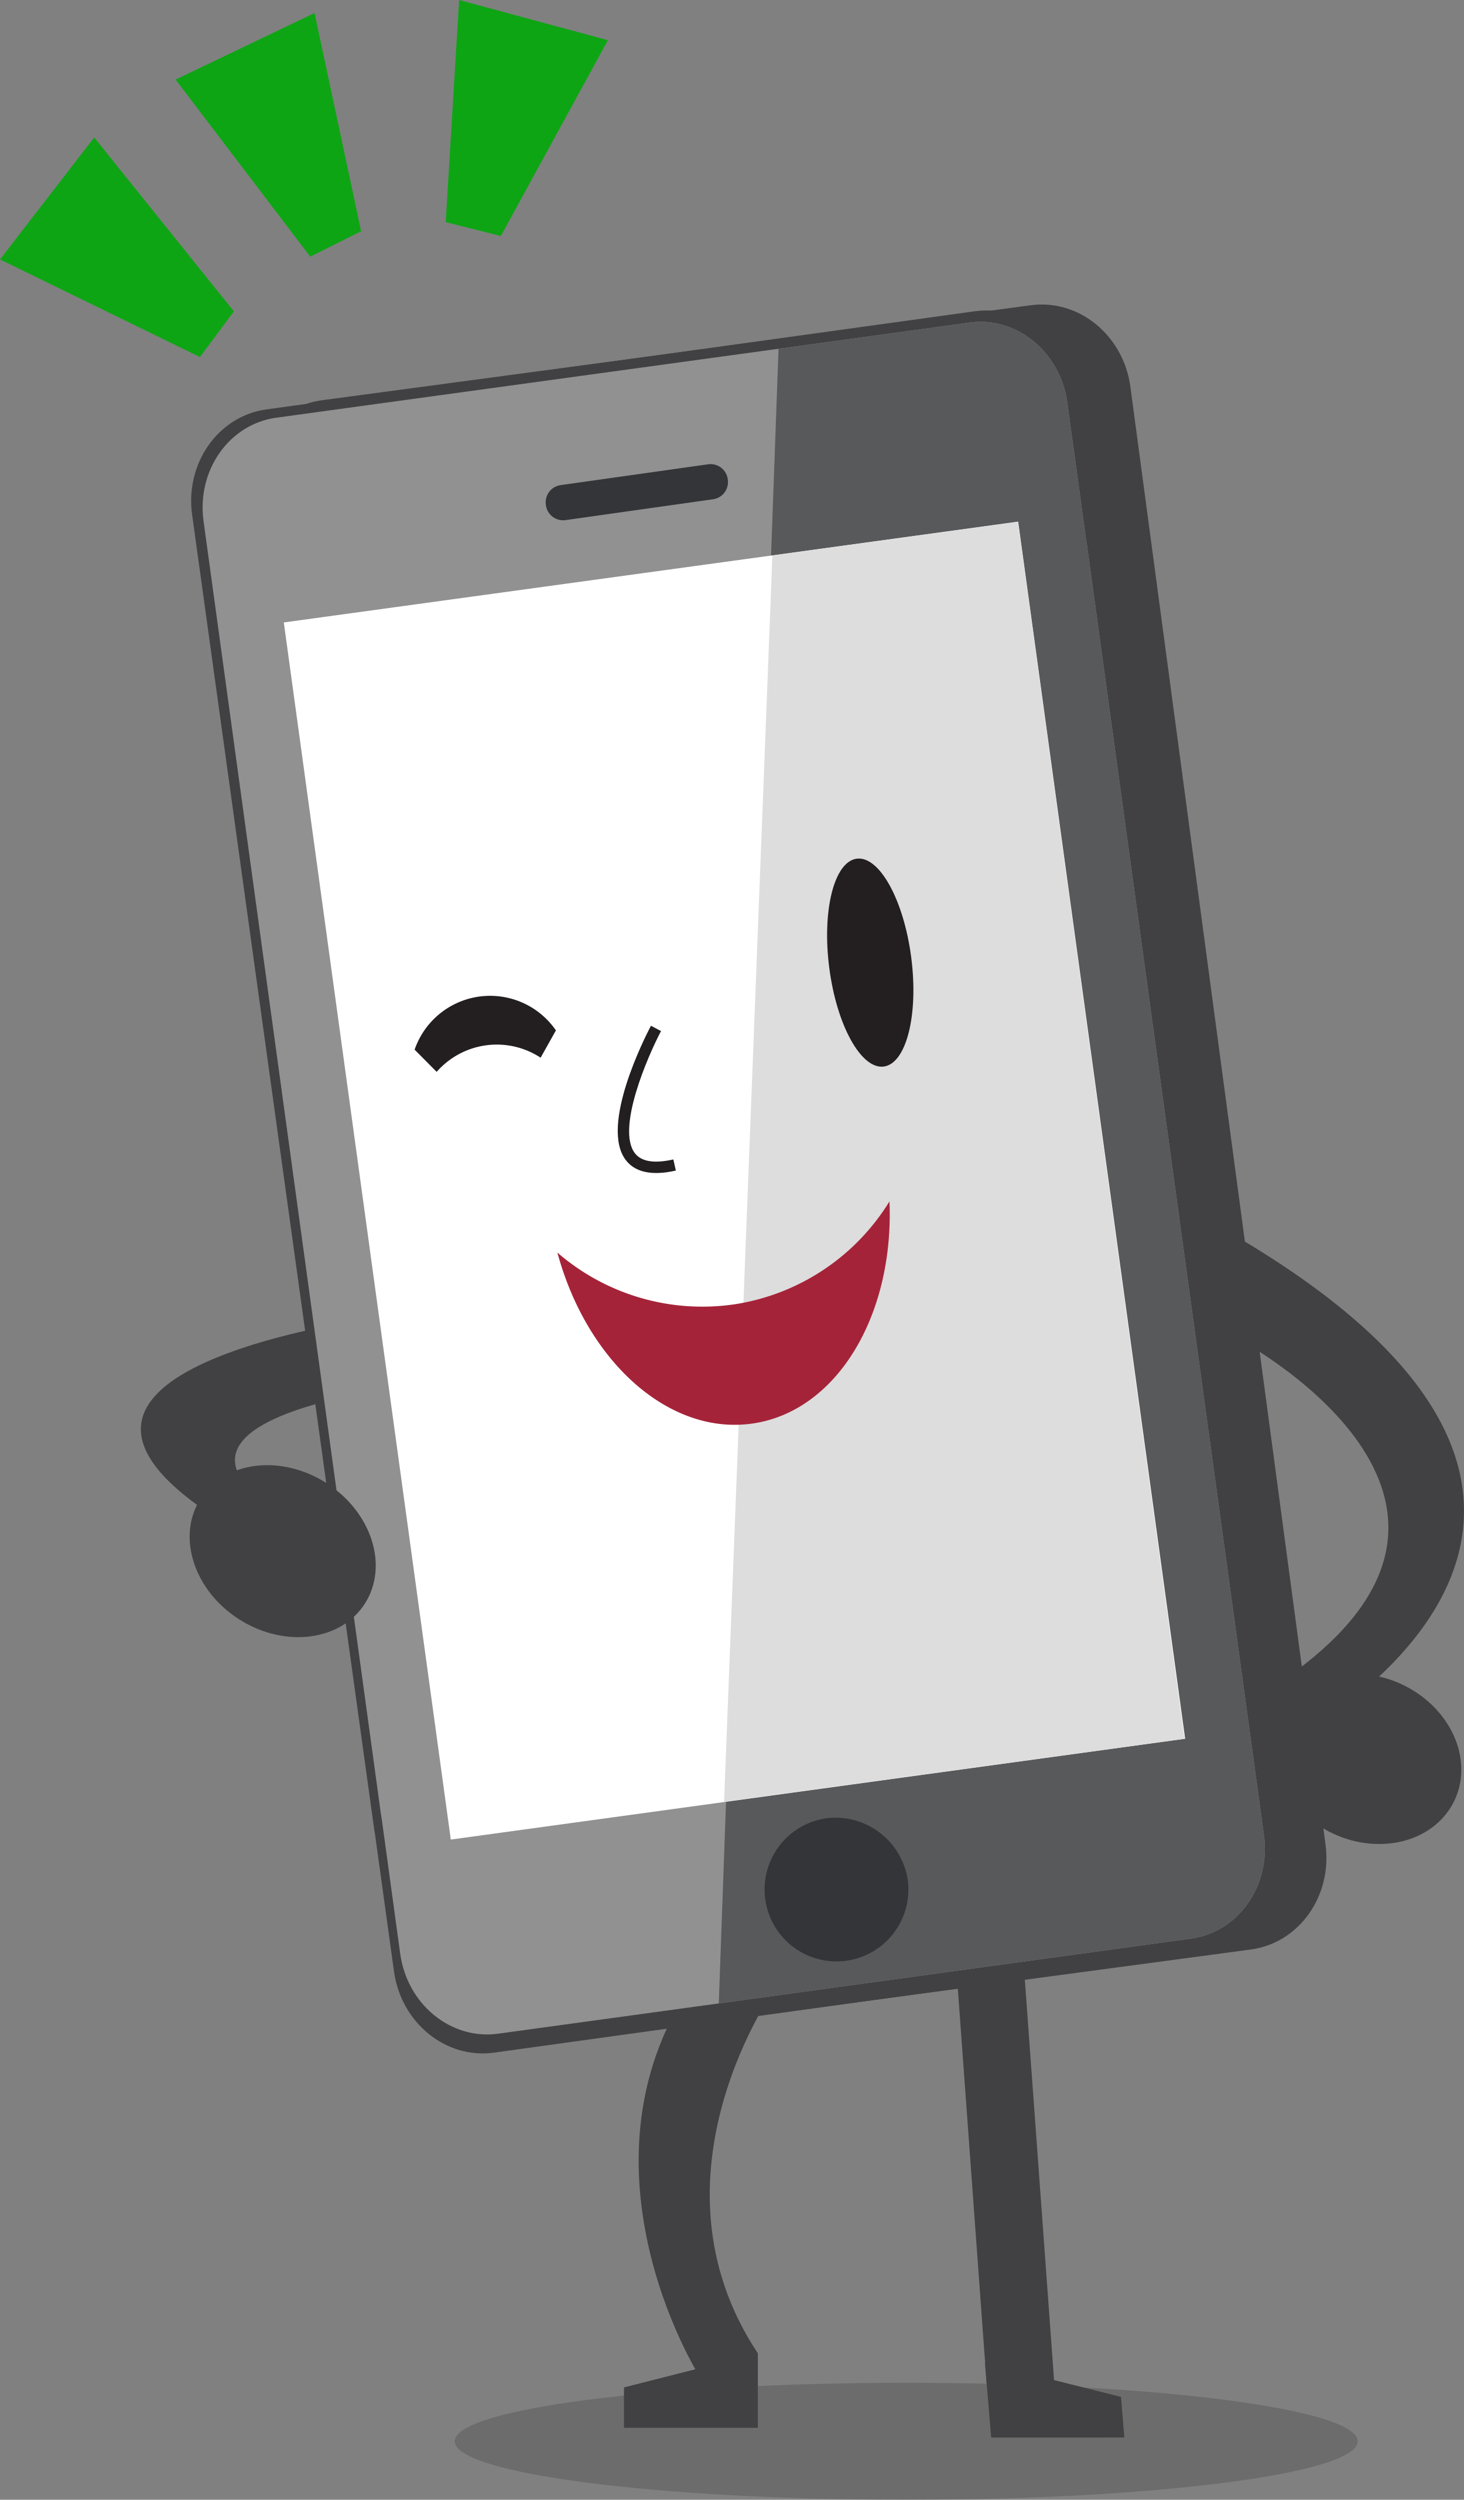 <svg xmlns="http://www.w3.org/2000/svg" width="241.871" height="412.885" viewBox="0 0 241.871 412.885">
  <rect x="0" y="0" width="241.871" height="412.885" fill="#808080" stroke="none"/>
  <g id="Group_3370" data-name="Group 3370" transform="translate(-1565.665 -5170)">
    <g id="Group_3361" data-name="Group 3361" transform="translate(1069.599 4891.039)">
      <path id="Path_12187" data-name="Path 12187" d="M571.185,682.184c0,5.338,33.4,9.662,74.593,9.662s74.595-4.324,74.595-9.662-33.4-9.661-74.595-9.661S571.185,676.846,571.185,682.184Z" fill="#231f20" opacity="0.2"/>
      <g id="Group_3355" data-name="Group 3355">
        <path id="Path_12188" data-name="Path 12188" d="M659.079,672.736l11.178,0L665.369,605.8l-11.179,0Z" fill="#414042"/>
        <path id="Path_12189" data-name="Path 12189" d="M681.82,681.559l-22,.007-1.032-12.354,22.477,5.642Z" fill="#414042"/>
      </g>
      <path id="Path_12190" data-name="Path 12190" d="M624.441,606.85s-22.743,31.35-3.166,60.817l-9.932,3.3s-21.876-35.161-.135-65.471Z" fill="#414042"/>
      <path id="Path_12191" data-name="Path 12191" d="M568.487,495.163s-87.714,8.223-28.781,39.06l7.538-2.742s-39.745-17.13,23.3-24.668Z" fill="#414042"/>
      <g id="Group_3359" data-name="Group 3359">
        <g id="Group_3358" data-name="Group 3358">
          <path id="Path_12192" data-name="Path 12192" d="M540.077,385.989q-.059-.425-.091-.846L536.939,362.4c-1.141-8.509,4.38-16.268,12.331-17.333l117.087-15.688c7.953-1.066,15.324,4.967,16.463,13.474l29.1,217.174c.039.286.068.568.09.849l3.047,22.744c1.141,8.508-4.38,16.269-12.332,17.335L585.636,616.642c-7.95,1.062-15.322-4.971-16.463-13.478Z" fill="#414042"/>
          <g id="Group_3356" data-name="Group 3356">
            <path id="Path_12193" data-name="Path 12193" d="M673.6,343.777c-1.176-8.5-8.575-14.5-16.517-13.4l-117.016,16.21c-7.95,1.1-13.438,8.886-12.26,17.388l30.069,217.043c.038.286.084.564.138.841l3.147,22.73c1.178,8.5,8.574,14.5,16.523,13.406L694.7,601.784c7.945-1.1,13.434-8.89,12.258-17.391L676.888,367.348c-.038-.283-.084-.562-.14-.839Z" fill="#414042"/>
            <path id="Path_12194" data-name="Path 12194" d="M672.4,345.444c-1.147-8.361-8.383-14.274-16.16-13.207L541.7,347.952c-7.778,1.068-13.152,8.711-12.007,17.073l29.29,213.451q.059.417.136.829l3.066,22.353c1.148,8.36,8.383,14.274,16.162,13.208l114.537-15.714c7.776-1.071,13.152-8.713,12.005-17.076L675.6,368.627c-.038-.279-.084-.553-.135-.826Z" fill="#919191"/>
            <path id="Path_12195" data-name="Path 12195" d="M614.814,609.862l78.07-10.71c7.776-1.071,13.152-8.713,12.005-17.076L675.6,368.627c-.038-.279-.084-.553-.135-.826L672.4,345.444c-1.147-8.361-8.383-14.274-16.16-13.207l-31.551,4.328Z" fill="#58595b"/>
            <rect id="Rectangle_514" data-name="Rectangle 514" width="122.426" height="202.855" transform="matrix(0.991, -0.136, 0.136, 0.991, 542.955, 381.769)" fill="#fff"/>
            <path id="Path_12196" data-name="Path 12196" d="M616.3,358.134a2.867,2.867,0,0,1-2.385,3.283l-24.46,3.456a2.868,2.868,0,0,1-3.2-2.494h0a2.871,2.871,0,0,1,2.387-3.284l24.46-3.455a2.868,2.868,0,0,1,3.2,2.494Z" fill="#333538"/>
            <path id="Path_12197" data-name="Path 12197" d="M646.081,589.808a11.88,11.88,0,1,1-13.45-10.529A12.077,12.077,0,0,1,646.081,589.808Z" fill="#333538"/>
            <path id="Path_12198" data-name="Path 12198" d="M615.693,576.558l76.074-10.416L664.25,365.161l-40.578,5.556Z" fill="#ddd"/>
          </g>
          <g id="Group_3357" data-name="Group 3357">
            <path id="Path_12199" data-name="Path 12199" d="M606.214,472.58c-3.143.427-5.41-.244-6.756-2.007-4.354-5.687,3.269-20.516,4.153-22.189l1.665.878c-2.242,4.252-7.391,16.156-4.324,20.169,1.068,1.4,3.208,1.745,6.359,1.035l.414,1.836C607.2,472.422,606.693,472.515,606.214,472.58Z" fill="#231f20"/>
            <path id="Path_12200" data-name="Path 12200" d="M587.911,449.15a13.2,13.2,0,0,0-23.346,3.182L568.209,456a13.2,13.2,0,0,1,17.175-2.341Z" fill="#231f20"/>
            <path id="Path_12201" data-name="Path 12201" d="M617.552,494.371a36.564,36.564,0,0,1-29.4-8.525c4.889,18.051,18.552,30.346,32.43,28.209s23.207-17.973,22.435-36.66A36.555,36.555,0,0,1,617.552,494.371Z" fill="#a52339"/>
          </g>
        </g>
      </g>
      <g id="Group_3360" data-name="Group 3360">
        <path id="Path_12202" data-name="Path 12202" d="M547.325,321.359l8.4-4.21-7.691-36.044-22.962,11Z" fill="#0ea515"/>
        <path id="Path_12203" data-name="Path 12203" d="M569.7,315.651l9.116,2.289L596.5,285.6l-24.579-6.641Z" fill="#0ea515"/>
        <path id="Path_12204" data-name="Path 12204" d="M529.095,337.937l5.613-7.543-23.081-28.732-15.562,20.148Z" fill="#0ea515"/>
      </g>
      <path id="Path_12205" data-name="Path 12205" d="M735.4,578c-4.294,6.172-13.78,7.363-21.187,2.662s-9.931-13.516-5.637-19.687,13.78-7.364,21.188-2.662S739.691,571.829,735.4,578Z" fill="#414042"/>
      <path id="Path_12206" data-name="Path 12206" d="M700.057,499.783s49.319,25.735,10.468,54.9l.777,10.55S779.679,528,697.316,481.458Z" fill="#414042"/>
      <path id="Path_12207" data-name="Path 12207" d="M599.155,679.956h22.12V667.667l-22.12,5.619Z" fill="#414042"/>
      <path id="Path_12208" data-name="Path 12208" d="M646.609,437.076c1.235,9.48-.8,17.56-4.536,18.046s-7.77-6.8-9-16.284.8-17.561,4.536-18.047S645.377,427.594,646.609,437.076Z" fill="#231f20"/>
    </g>
    <path id="Path_12234" data-name="Path 12234" d="M549.336,539.954c-3.951,6.234-13.244,7.426-20.756,2.665s-10.4-13.675-6.447-19.907,13.244-7.427,20.756-2.665S553.287,533.722,549.336,539.954Z" transform="translate(1076.637 4894.87)" fill="#414042"/>
  </g>
</svg>
